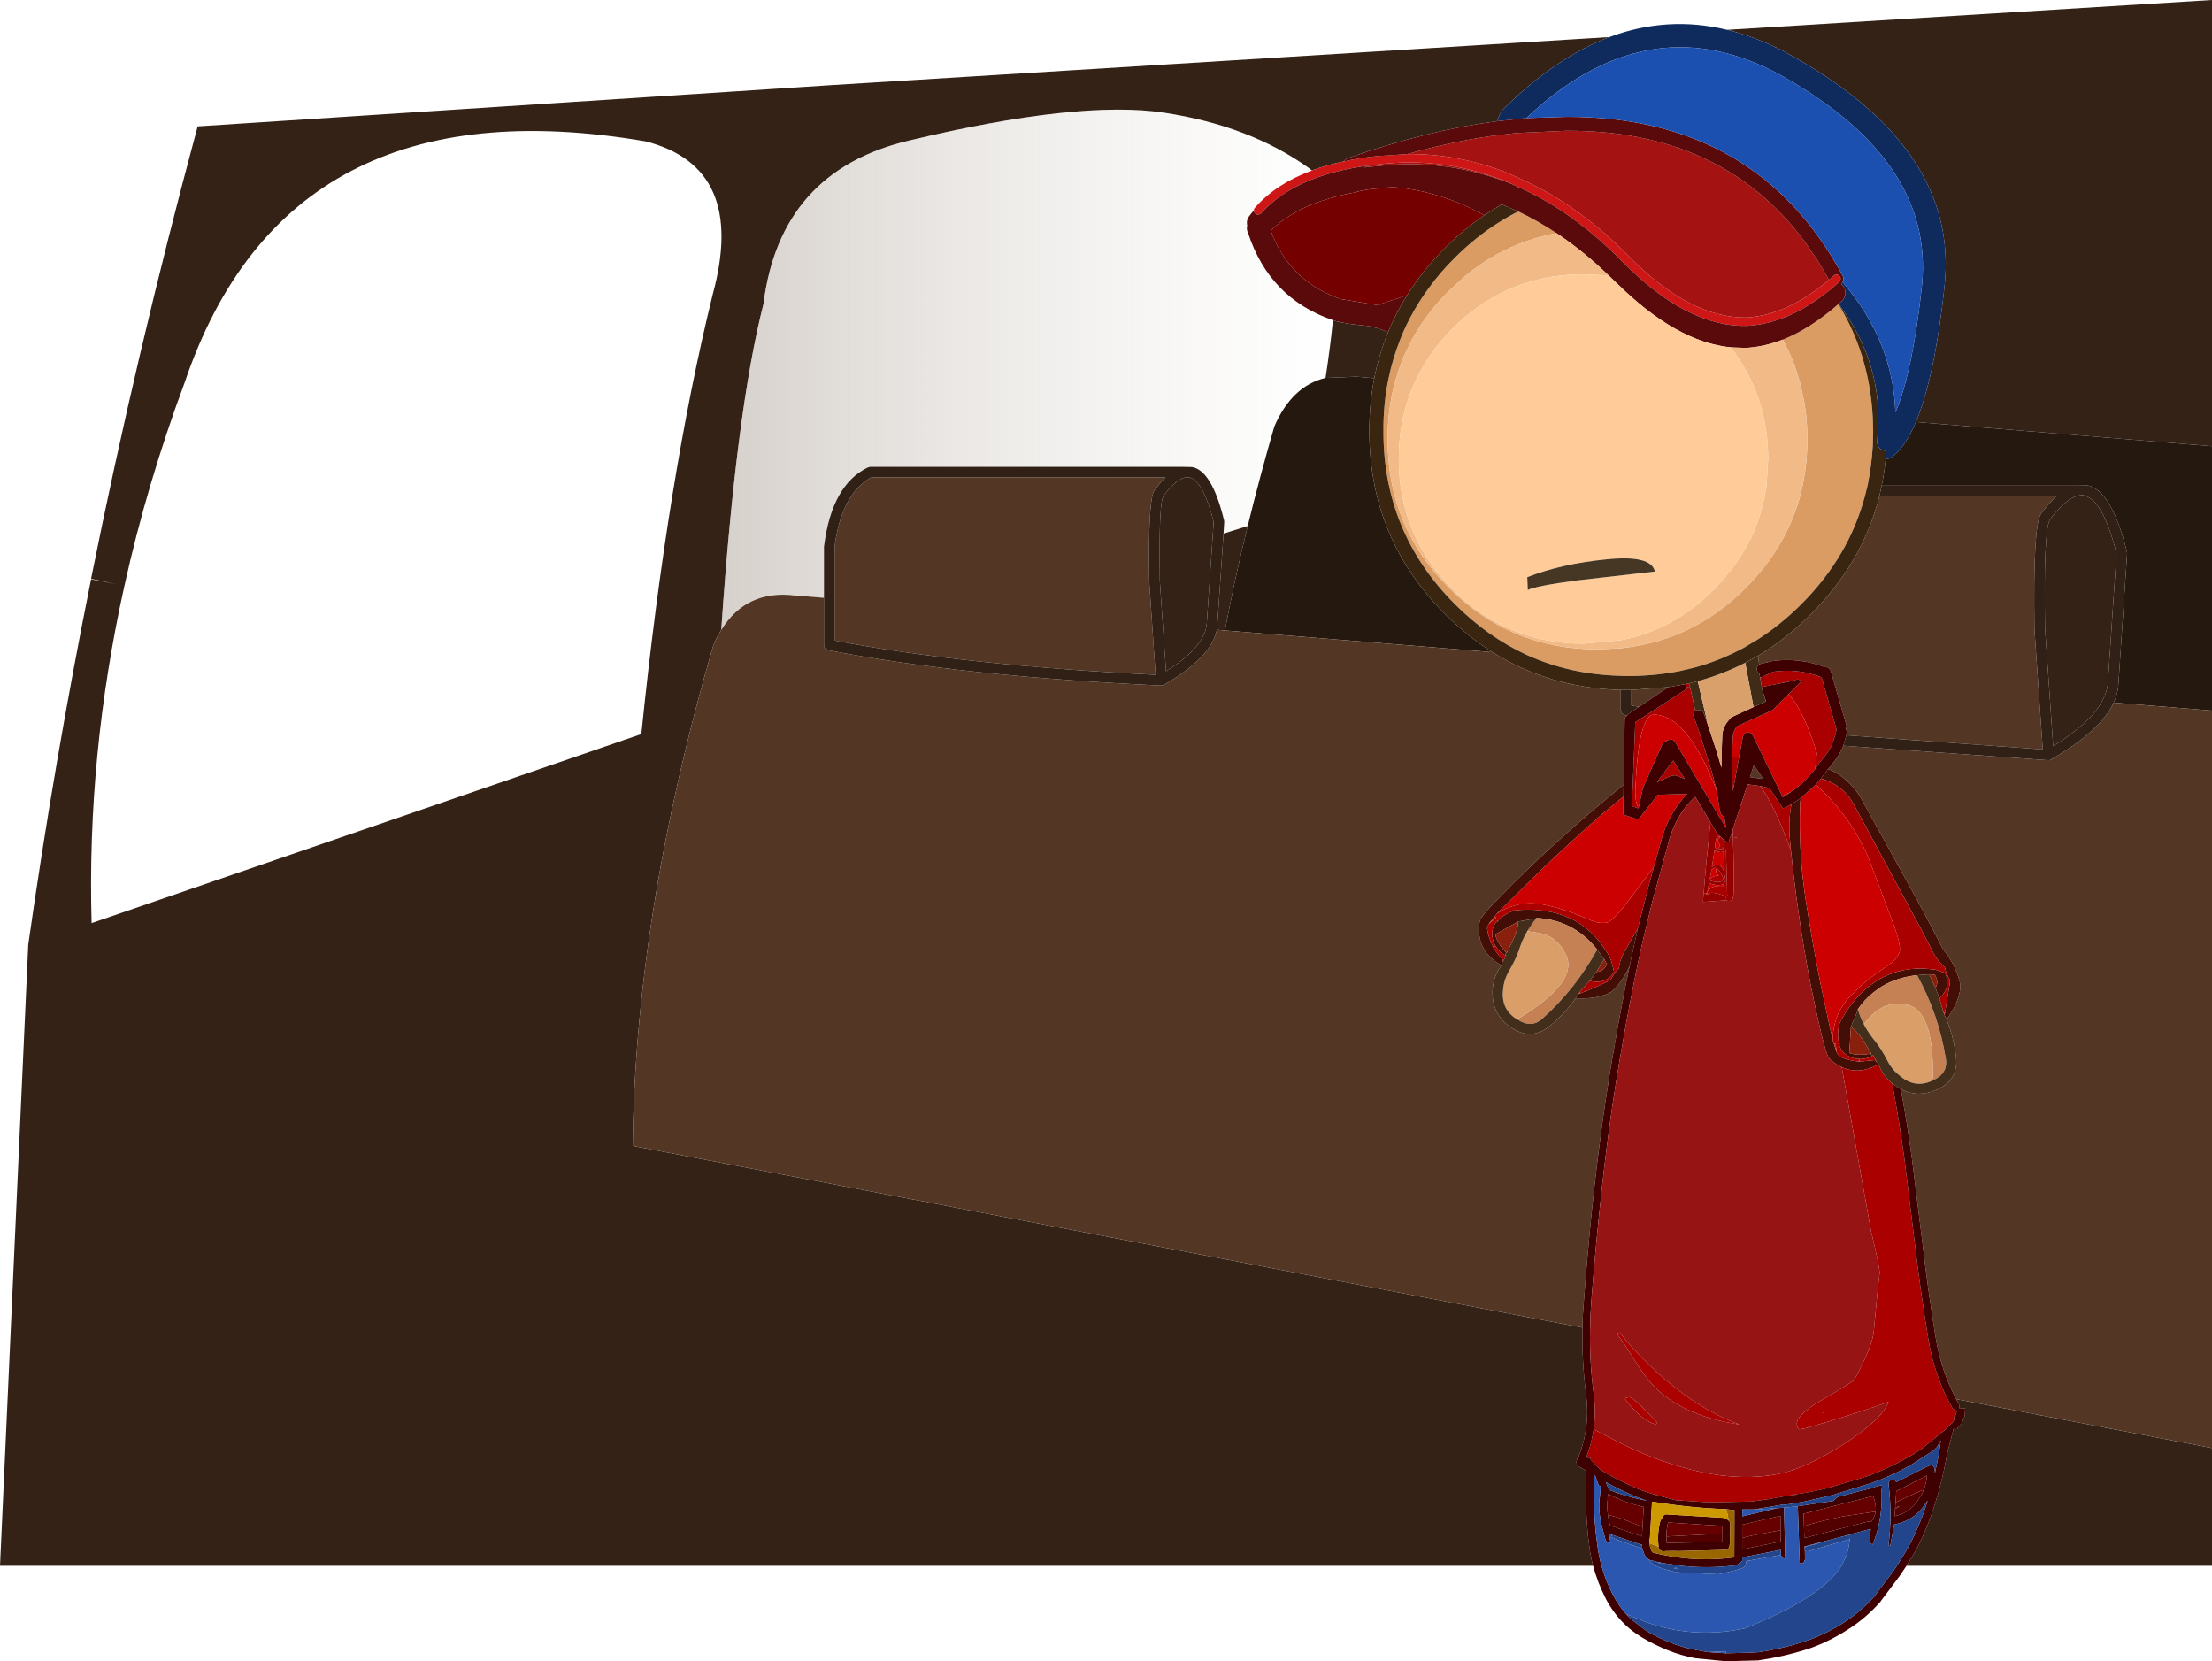 <?xml version="1.0" encoding="UTF-8" standalone="no"?>
<svg xmlns:ffdec="https://www.free-decompiler.com/flash" xmlns:xlink="http://www.w3.org/1999/xlink" ffdec:objectType="shape" height="470.6px" width="626.7px" xmlns="http://www.w3.org/2000/svg">
  <g transform="matrix(1.0, 0.0, 0.0, 1.0, -10.2, -244.5)">
    <path d="M466.2 255.0 Q450.8 260.8 436.0 275.55 435.6 275.95 435.35 276.45 L434.25 278.85 Q414.6 281.4 392.1 289.3 391.35 289.5 391.05 290.2 386.1 291.2 381.9 292.8 L380.95 292.05 Q364.3 280.15 340.15 276.45 316.0 272.75 267.65 284.35 231.2 293.0 226.5 330.65 218.8 360.75 214.55 422.95 213.3 424.9 212.3 427.3 190.2 503.2 189.45 569.1 L458.55 620.6 Q458.35 630.25 459.6 639.8 460.75 648.7 457.5 657.0 L457.45 657.35 457.2 657.35 456.85 658.5 456.9 659.3 457.4 659.85 459.45 661.05 459.55 668.85 Q459.55 676.0 460.55 683.1 460.9 685.6 461.55 688.05 L10.2 688.05 18.2 512.15 Q25.5 460.75 36.0 408.6 L43.1 409.95 36.0 408.45 Q48.75 344.95 66.2 280.3 L246.0 268.6 466.2 255.0 M553.0 364.05 Q558.3 351.5 561.1 325.85 L561.1 325.8 Q565.55 286.1 515.85 259.2 L515.8 259.15 Q507.6 254.9 499.55 252.95 L636.9 244.5 636.9 370.9 553.0 364.05 M387.85 335.2 L388.1 335.3 388.35 335.4 Q391.95 336.3 396.05 336.65 L396.1 336.65 Q398.8 336.85 401.4 337.8 L401.45 337.8 403.45 338.6 Q400.9 344.85 399.55 351.65 L394.5 351.2 385.75 351.55 Q387.1 342.75 387.85 335.2 M339.75 385.1 Q343.15 380.45 345.95 379.75 346.6 379.6 347.25 379.75 351.2 380.9 354.05 392.35 L352.1 421.1 352.1 421.15 351.85 422.65 Q350.3 428.6 340.55 434.65 L338.8 409.1 338.75 401.4 Q338.7 386.95 339.8 385.05 L339.75 385.1 M356.85 395.65 L363.7 393.5 Q360.0 408.5 357.25 423.1 L354.95 422.9 355.1 421.3 356.85 395.65 M599.25 384.85 Q600.0 384.65 600.8 384.85 L600.85 384.9 Q606.1 386.35 609.85 401.3 L607.4 437.9 Q607.2 440.55 605.7 443.25 602.25 449.5 591.9 455.85 L589.6 422.65 Q589.15 394.85 590.95 391.75 595.4 385.75 599.0 384.9 L599.25 384.85 M212.1 328.0 Q221.95 291.95 193.15 284.55 91.55 267.15 62.5 352.9 51.8 381.7 45.45 410.45 34.8 458.3 36.15 506.0 L191.9 452.45 Q199.35 379.75 212.1 328.0 M564.4 640.85 L636.9 654.7 636.9 688.05 550.35 688.05 552.9 683.85 Q556.25 677.6 558.45 670.4 L558.45 670.45 Q560.45 664.05 561.7 657.2 562.0 655.55 562.85 652.5 L563.5 649.9 563.65 649.3 565.0 649.35 564.8 649.15 564.9 648.9 565.35 648.55 566.1 647.55 566.35 646.8 566.7 646.0 566.85 645.55 566.95 643.8 566.9 643.45 565.25 643.4 565.3 643.15 565.25 642.35 564.4 640.85 M485.25 669.55 L485.25 669.5 485.35 669.55 485.25 669.55 M563.5 649.5 L563.5 649.3 563.6 649.35 563.5 649.5" fill="#342216" fill-rule="evenodd" stroke="none"/>
    <path d="M214.55 422.95 Q218.8 360.75 226.5 330.65 231.2 293.0 267.65 284.35 316.0 272.75 340.15 276.45 364.3 280.15 380.95 292.05 L381.9 292.8 Q371.7 296.55 365.75 303.35 365.45 303.65 365.45 304.05 L364.1 305.75 Q363.3 306.8 363.5 308.1 L363.55 308.3 363.45 309.25 Q363.5 309.95 363.8 310.5 369.85 329.0 387.85 335.2 387.1 342.75 385.75 351.55 376.2 353.85 371.25 365.3 367.1 379.6 363.7 393.5 L356.85 395.65 357.05 392.35 357.0 391.9 Q353.55 377.75 347.9 376.8 L347.85 376.8 345.45 376.75 256.65 376.75 256.0 376.95 Q245.9 381.9 243.7 399.0 L243.65 399.2 243.65 413.85 235.55 413.2 Q221.65 411.45 214.55 422.95" fill="url(#gradient0)" fill-rule="evenodd" stroke="none"/>
    <path d="M544.45 374.55 L544.65 374.55 Q545.7 374.45 546.55 373.75 550.15 370.8 553.0 364.05 L636.9 370.9 636.9 445.8 609.05 443.55 Q610.3 440.8 610.4 438.1 L612.85 401.3 612.8 400.85 Q608.45 383.25 601.5 381.95 L601.55 381.95 598.6 381.9 543.35 381.9 Q544.1 378.3 544.45 374.55 M363.7 393.5 Q367.1 379.6 371.25 365.3 376.2 353.85 385.75 351.55 L394.5 351.2 399.55 351.65 Q398.15 358.8 398.15 366.6 398.15 397.0 419.6 418.45 425.95 424.75 433.05 429.25 L357.25 423.1 Q360.0 408.5 363.7 393.5" fill="#25180f" fill-rule="evenodd" stroke="none"/>
    <path d="M458.55 620.6 L189.45 569.1 Q190.2 503.2 212.3 427.3 213.3 424.9 214.55 422.95 221.65 411.45 235.55 413.2 L243.65 413.85 243.65 427.2 Q243.65 427.75 244.0 428.15 L244.9 428.7 Q282.65 436.05 339.1 438.7 L339.15 438.7 339.3 438.7 339.95 438.5 Q353.45 430.75 354.95 422.9 L357.25 423.1 433.05 429.25 Q449.2 439.4 469.4 439.95 L469.4 445.6 Q469.4 446.15 469.75 446.55 L470.65 447.1 471.2 447.2 471.0 447.35 Q470.5 447.8 470.5 448.4 L470.2 466.85 Q461.65 473.7 453.4 481.15 443.7 489.75 434.85 498.9 432.3 501.4 430.1 504.2 429.35 505.15 429.3 506.45 428.55 514.05 435.6 517.95 433.0 521.4 433.05 525.85 433.1 532.15 438.4 535.6 443.85 539.3 448.95 535.4 453.5 531.75 456.6 527.3 L459.1 527.3 Q462.3 527.3 465.3 526.15 466.7 525.65 467.7 524.6 470.35 521.65 471.9 518.15 469.6 529.2 467.7 540.3 465.7 551.55 464.15 562.9 462.45 575.35 461.15 587.95 459.9 600.4 458.95 613.0 458.6 616.8 458.55 620.6 M337.35 383.35 L337.3 383.35 Q335.7 385.5 335.75 402.35 L335.8 409.25 335.8 409.3 337.6 435.65 Q283.4 433.0 246.65 425.95 L246.65 399.4 Q248.6 384.45 257.0 379.75 L340.4 379.75 Q338.9 381.2 337.35 383.35 M472.4 439.95 L482.85 439.15 474.55 444.75 472.4 444.35 472.4 439.95 M508.3 430.25 Q516.3 425.5 523.3 418.45 538.0 403.75 542.7 384.9 L593.0 384.9 Q590.85 386.85 588.5 390.0 L588.45 390.1 Q586.15 393.3 586.6 422.8 L586.6 422.85 588.95 456.8 533.3 452.8 533.4 452.2 Q533.5 451.65 533.2 451.15 L533.35 450.05 528.9 434.6 Q528.7 434.0 528.15 433.7 527.7 433.4 527.25 433.5 519.8 430.65 512.15 431.8 L512.05 431.85 509.05 432.55 Q508.8 432.6 508.6 432.75 L508.3 430.25 M532.45 455.75 L590.4 459.85 590.5 459.85 590.65 459.85 590.85 459.85 591.0 459.8 591.3 459.65 Q605.3 451.6 609.05 443.55 L636.9 445.8 636.9 654.7 564.4 640.85 Q560.1 632.6 558.6 623.35 556.4 609.95 554.85 596.5 L551.9 572.8 Q550.55 562.85 548.75 553.05 553.65 555.55 558.9 553.2 565.0 550.55 564.4 544.2 563.8 538.35 561.7 533.35 L563.05 531.25 Q564.8 528.5 565.45 525.4 565.75 523.9 565.4 522.5 564.05 517.45 560.75 513.5 555.7 503.6 550.25 493.8 L537.65 470.95 Q534.95 466.15 530.35 463.4 529.2 462.7 528.15 462.35 L529.3 460.95 Q531.3 458.55 532.45 455.75 M510.55 443.2 L510.45 443.25 510.45 443.2 510.55 443.2 M509.75 465.15 L506.0 464.65 507.1 461.2 509.75 465.15" fill="#533724" fill-rule="evenodd" stroke="none"/>
    <path d="M339.75 385.1 L339.8 385.05 Q338.7 386.95 338.75 401.4 L338.8 409.1 340.55 434.65 Q350.3 428.6 351.85 422.65 L352.1 421.15 352.1 421.1 354.05 392.35 Q351.2 380.9 347.25 379.75 346.6 379.6 345.95 379.75 343.15 380.45 339.75 385.1 M337.35 383.35 Q338.9 381.2 340.4 379.75 L257.0 379.75 Q248.6 384.45 246.65 399.4 L246.65 425.95 Q283.4 433.0 337.6 435.65 L335.8 409.3 335.8 409.25 335.75 402.35 Q335.7 385.5 337.3 383.35 L337.35 383.35 M243.65 413.85 L243.65 399.2 243.7 399.0 Q245.9 381.9 256.0 376.95 L256.65 376.75 345.45 376.75 347.85 376.8 347.9 376.8 Q353.55 377.75 357.0 391.9 L357.05 392.35 356.85 395.65 355.1 421.3 354.95 422.9 Q353.45 430.75 339.95 438.5 L339.3 438.7 339.15 438.7 339.1 438.7 Q282.65 436.05 244.9 428.7 L244.0 428.15 Q243.65 427.75 243.65 427.2 L243.65 413.85 M469.4 439.95 L471.5 439.95 472.4 439.95 472.4 444.35 474.55 444.75 471.65 446.7 471.2 447.2 470.65 447.1 469.75 446.55 Q469.4 446.15 469.4 445.6 L469.4 439.95 M542.7 384.9 L543.35 381.9 598.6 381.9 601.55 381.95 601.5 381.95 Q608.45 383.25 612.8 400.85 L612.85 401.3 610.4 438.1 Q610.3 440.8 609.05 443.55 605.3 451.6 591.3 459.65 L591.0 459.8 590.85 459.85 590.65 459.85 590.5 459.85 590.4 459.85 532.45 455.75 533.3 452.8 588.95 456.8 586.6 422.85 586.6 422.8 Q586.15 393.3 588.45 390.1 L588.5 390.0 Q590.85 386.85 593.0 384.9 L542.7 384.9 M599.25 384.85 L599.0 384.9 Q595.4 385.75 590.95 391.75 589.15 394.85 589.6 422.65 L591.9 455.85 Q602.25 449.5 605.7 443.25 607.2 440.55 607.4 437.9 L609.85 401.3 Q606.1 386.35 600.85 384.9 L600.8 384.85 Q600.0 384.65 599.25 384.85" fill="#312015" fill-rule="evenodd" stroke="none"/>
    <path d="M517.75 472.3 L519.2 471.35 519.2 471.4 520.4 470.55 520.2 472.05 520.2 472.9 Q519.8 484.9 521.4 496.65 L521.7 498.85 Q523.6 511.1 526.0 523.25 L529.45 539.3 529.8 540.25 530.65 542.8 531.4 543.85 531.45 543.85 Q534.05 545.0 536.75 545.2 L536.95 545.2 537.0 545.25 541.4 544.8 541.5 544.95 542.45 546.0 Q536.9 549.05 532.0 546.8 530.65 546.15 529.35 545.15 528.3 544.35 527.9 543.25 526.75 539.85 526.0 536.4 523.05 523.95 521.0 511.15 518.9 498.2 517.6 485.4 L517.3 482.1 Q516.85 477.05 517.75 472.3 M526.1 465.05 L528.1 462.35 528.05 462.45 528.15 462.35 Q529.2 462.7 530.35 463.4 534.95 466.15 537.65 470.95 L550.25 493.8 Q555.7 503.6 560.75 513.5 564.05 517.45 565.4 522.5 565.75 523.9 565.45 525.4 564.8 528.5 563.05 531.25 L561.7 533.35 561.15 532.05 561.25 531.4 562.65 522.85 Q562.75 522.0 562.2 521.3 L561.6 520.05 561.2 518.45 Q559.2 516.8 558.05 514.6 L554.75 508.2 535.35 472.25 Q532.25 466.75 526.1 465.05 M474.25 507.4 L472.35 515.95 471.9 518.15 Q470.35 521.65 467.7 524.6 466.7 525.65 465.3 526.15 462.3 527.3 459.1 527.3 L456.6 527.3 457.4 526.1 458.0 525.85 Q462.0 524.35 465.9 522.45 466.65 522.05 467.0 521.25 L467.75 520.05 468.85 518.85 Q469.15 516.3 470.4 514.15 L474.0 507.9 474.25 507.4 M531.25 534.7 Q533.2 530.6 536.35 527.05 538.2 524.95 540.35 523.4 L542.2 522.15 Q547.7 518.8 554.85 518.85 L558.4 519.15 561.25 520.1 Q562.95 523.45 560.45 526.5 L559.7 527.3 558.55 524.3 Q559.45 523.0 558.7 521.25 L558.4 520.65 556.75 520.5 553.35 520.75 552.85 520.8 Q547.1 521.5 542.7 524.35 L540.9 525.7 Q538.45 527.65 536.55 530.4 L536.6 530.55 534.6 535.35 534.15 542.65 534.5 542.95 Q537.35 543.6 540.1 542.95 L540.6 543.7 Q538.7 544.6 536.95 544.5 535.1 544.45 533.4 543.4 531.75 542.3 531.1 540.0 L531.55 540.5 Q530.5 538.9 531.25 534.7 M470.2 466.85 L470.15 470.15 464.15 475.1 Q454.8 483.3 445.9 491.85 L434.25 503.35 433.65 504.15 431.95 506.25 431.5 507.45 Q431.9 510.3 433.25 512.7 L433.3 512.85 433.3 512.9 433.35 512.95 Q434.4 514.8 436.05 516.4 L436.0 516.55 435.6 517.95 Q428.55 514.05 429.3 506.45 429.35 505.15 430.1 504.2 432.3 501.4 434.85 498.9 443.7 489.75 453.4 481.15 461.65 473.7 470.2 466.85 M462.7 513.5 L462.4 513.1 Q455.75 505.05 445.55 504.55 L445.45 504.65 440.35 505.55 Q437.15 507.35 434.0 509.1 L433.9 509.6 Q434.85 512.35 436.9 514.3 L436.55 515.1 Q434.8 514.0 433.9 512.45 432.95 510.9 432.95 508.9 432.95 506.9 434.55 505.15 L434.4 505.8 Q435.15 504.05 439.1 502.45 443.6 501.85 448.25 502.6 459.15 504.3 465.1 513.7 466.15 515.1 466.75 516.9 L467.5 519.8 Q465.55 523.05 461.65 522.55 L460.6 522.35 462.5 519.8 Q464.05 519.85 465.15 518.25 L465.5 517.7 464.7 516.2 462.7 513.5" fill="#430e06" fill-rule="evenodd" stroke="none"/>
    <path d="M487.75 438.3 L489.0 438.0 Q488.85 438.45 489.0 439.0 L487.95 439.25 Q487.7 439.25 487.75 439.0 L487.75 438.7 487.75 438.3 M508.85 436.35 L509.1 436.35 509.25 436.35 512.55 434.8 Q519.5 433.75 526.3 436.35 L530.45 450.85 530.6 451.2 530.4 451.7 530.25 452.5 529.25 455.45 Q528.4 457.3 527.0 458.95 L525.65 460.65 525.6 460.75 524.65 462.1 524.5 462.3 524.5 462.15 524.95 457.85 524.45 456.35 524.0 454.9 522.85 451.75 Q520.4 445.5 517.95 442.35 L516.9 441.15 520.55 437.5 Q520.2 437.05 519.7 437.0 519.05 436.9 518.55 437.3 L509.35 439.1 508.85 436.35 M517.5 468.9 L517.5 468.95 Q516.8 469.4 516.15 469.8 L515.3 470.35 515.3 470.3 515.15 470.05 517.5 468.9 M502.95 458.85 L501.15 468.65 501.1 467.85 501.05 466.65 501.0 464.5 500.95 458.85 502.95 458.85 M490.5 445.85 L490.25 446.1 490.1 446.3 Q489.85 446.85 490.05 447.45 L491.2 450.65 491.95 452.9 492.9 455.8 493.9 459.05 494.1 459.7 494.95 462.4 495.4 464.0 495.65 464.85 495.75 465.25 495.9 465.85 496.2 467.05 496.3 467.3 496.7 469.3 496.5 468.4 496.1 467.35 495.95 466.9 495.5 465.85 495.3 465.4 493.4 461.1 492.75 459.9 491.9 458.25 490.4 455.75 Q487.95 451.9 485.45 449.75 482.2 446.95 478.8 446.95 477.7 446.95 476.85 448.25 474.55 451.65 473.75 464.05 L473.55 467.6 473.5 468.55 Q473.5 472.1 474.45 473.35 L474.4 473.5 472.55 472.85 473.5 449.1 489.0 439.05 490.5 445.85 M508.9 467.15 L511.5 467.75 515.3 473.45 516.15 473.25 517.75 472.3 Q516.85 477.05 517.3 482.1 L517.6 485.4 Q513.0 472.7 508.9 467.15 M524.65 466.75 L526.1 465.05 Q532.25 466.75 535.35 472.25 L554.75 508.2 558.05 514.6 Q559.2 516.8 561.2 518.45 L561.6 520.05 562.2 521.3 Q562.75 522.0 562.65 522.85 L561.25 531.4 560.85 531.3 560.35 529.7 559.7 527.3 560.45 526.5 Q562.95 523.45 561.25 520.1 L558.4 519.15 554.85 518.85 Q547.7 518.8 542.2 522.15 L540.35 523.4 Q538.2 524.95 536.35 527.05 533.2 530.6 531.25 534.7 L531.1 534.65 531.1 534.7 531.25 534.7 Q530.5 538.9 531.55 540.5 L531.1 540.0 Q531.75 542.3 533.4 543.4 535.1 544.45 536.95 544.5 538.7 544.6 540.6 543.7 L540.85 543.35 540.95 543.55 Q542.2 545.65 541.5 544.95 L541.4 544.8 537.0 545.25 536.95 544.5 536.75 545.2 Q534.05 545.0 531.45 543.85 L531.4 543.85 530.65 542.8 Q530.35 541.45 530.35 540.1 L530.35 540.05 529.8 540.25 529.45 539.3 Q529.45 537.1 529.9 535.1 530.9 530.3 534.55 526.55 537.05 523.95 539.9 521.7 L541.75 520.3 545.45 517.75 Q547.35 516.45 548.3 514.45 549.0 513.1 547.05 507.4 L540.0 488.6 Q535.2 476.35 524.65 466.75 M492.9 497.45 L493.8 497.55 493.85 497.4 493.95 497.05 Q495.15 495.15 498.5 495.5 L498.5 494.85 499.1 493.9 498.55 491.1 498.5 485.75 499.2 485.05 499.2 485.35 499.55 498.15 499.35 498.25 499.2 498.25 Q499.05 498.25 499.0 498.35 L498.95 498.35 Q494.8 496.75 494.1 497.85 L493.8 497.55 Q493.5 497.6 493.65 497.75 L492.85 497.65 492.85 497.5 492.9 497.45 M498.3 482.15 L498.5 482.45 Q498.9 483.2 498.55 484.45 L498.5 484.5 498.3 485.05 496.95 484.95 497.55 484.05 496.8 482.6 Q496.95 482.1 497.55 481.55 L497.85 481.7 498.3 482.15 M501.5 481.7 L501.8 481.7 502.15 481.65 502.25 481.85 501.5 481.7 M496.65 490.5 Q497.2 490.85 497.8 491.95 498.45 493.1 498.35 493.6 497.95 494.9 494.85 494.0 L494.7 493.95 494.55 493.85 494.4 493.7 494.45 493.7 494.45 493.65 494.65 493.4 495.35 492.95 Q496.3 492.45 497.15 492.65 496.15 491.5 496.4 490.75 L496.65 490.5 M532.0 546.8 Q536.9 549.05 542.45 546.0 543.65 549.25 546.3 551.4 L546.45 552.15 546.45 552.2 Q548.35 562.55 549.8 573.05 L552.7 596.75 Q554.3 610.25 556.5 623.7 557.9 632.45 561.75 640.35 L563.35 643.4 564.0 643.9 564.2 643.95 564.6 644.3 563.85 646.55 563.9 646.65 563.6 647.1 563.3 647.6 562.95 647.9 560.85 649.95 560.8 649.9 554.75 654.85 551.85 656.75 551.55 656.9 550.2 657.65 Q545.45 660.3 540.35 662.25 L539.2 662.7 537.4 663.25 528.95 665.75 528.6 665.9 Q523.3 667.25 517.85 667.95 L519.25 667.95 516.65 668.2 511.9 669.05 511.15 669.2 511.05 669.2 508.95 669.5 506.45 669.85 501.65 669.95 494.7 670.1 485.25 669.5 485.25 669.55 479.8 668.1 479.75 668.1 476.5 667.1 474.7 666.45 Q469.0 664.05 463.85 661.0 L463.6 660.8 460.9 658.0 460.75 657.45 459.6 657.4 460.65 654.35 Q461.35 651.85 461.7 649.35 L465.65 651.45 Q493.55 666.1 514.25 662.0 521.7 660.5 532.4 653.7 543.5 646.6 545.25 641.65 534.4 645.5 521.55 649.15 L520.0 649.4 Q519.5 649.25 519.3 648.15 518.8 645.5 526.55 641.0 535.0 636.05 535.6 635.35 L535.6 635.3 Q540.7 625.95 541.1 621.55 542.1 610.0 542.75 605.05 542.65 602.95 540.3 593.25 L532.0 546.8 M478.75 490.15 L477.15 496.0 474.25 507.4 474.0 507.9 470.4 514.15 Q469.15 516.3 468.85 518.85 L467.75 520.05 467.0 521.25 Q466.65 522.05 465.9 522.45 462.0 524.35 458.0 525.85 L457.85 525.45 Q458.65 524.35 458.95 524.2 L460.6 522.35 461.65 522.55 Q465.55 523.05 467.5 519.8 L466.75 516.9 Q466.15 515.1 465.1 513.7 459.15 504.3 448.25 502.6 443.6 501.85 439.1 502.45 435.15 504.05 434.4 505.8 L434.55 505.15 Q432.95 506.9 432.95 508.9 432.95 510.9 433.9 512.45 434.8 514.0 436.55 515.1 L436.95 515.15 436.85 515.35 Q435.75 517.5 436.0 516.55 L436.05 516.4 Q434.4 514.8 433.35 512.95 L433.9 512.45 433.25 512.7 Q431.9 510.3 431.5 507.45 L431.95 506.25 434.1 504.55 433.65 504.15 434.25 503.35 Q440.45 499.3 447.7 500.8 454.4 502.2 461.0 505.25 463.05 506.15 465.3 505.9 466.75 505.75 470.55 501.0 L478.75 490.15 M484.25 459.95 L487.55 465.15 484.95 464.15 483.8 464.2 479.6 466.1 484.25 459.95 M439.1 502.45 L439.1 502.25 439.0 502.3 439.1 502.45 M469.65 622.7 Q473.2 627.15 478.75 632.4 490.8 643.6 503.05 648.05 486.5 645.55 478.3 636.65 475.8 633.95 472.85 629.05 469.85 624.2 468.35 622.45 L468.3 622.4 Q468.45 622.1 469.1 622.0 L469.65 622.7 M470.75 640.45 L471.7 640.3 Q472.85 640.05 479.7 647.5 L479.3 648.0 Q475.4 647.05 470.65 640.85 L470.75 640.45 M564.25 645.2 Q563.85 645.5 563.8 645.95 L563.85 646.5 564.25 645.2 M527.05 644.65 L526.35 644.8 527.0 644.75 527.05 644.65" fill="#aa0000" fill-rule="evenodd" stroke="none"/>
    <path d="M537.0 545.25 L536.95 545.2 536.95 544.5 537.0 545.25 M531.25 534.7 L531.1 534.7 531.1 534.65 531.25 534.7 M433.3 512.9 L433.3 512.85 433.9 512.45 433.3 512.9 M439.1 502.45 L439.0 502.3 439.1 502.25 439.1 502.45" fill="#e53516" fill-rule="evenodd" stroke="none"/>
    <path d="M524.5 462.3 L524.2 462.7 521.4 465.8 520.95 466.25 518.9 467.9 518.05 468.5 517.5 468.9 515.15 470.05 506.8 452.8 506.15 452.15 505.25 451.95 Q504.75 452.0 504.4 452.35 L504.25 452.55 504.0 453.15 502.95 458.8 502.95 458.85 500.95 458.85 500.95 458.5 500.95 458.45 501.15 453.0 501.35 452.15 Q501.6 451.1 502.4 450.2 L512.2 445.75 512.45 445.6 516.9 441.15 517.95 442.35 Q520.4 445.5 522.85 451.75 L524.0 454.9 524.45 456.35 524.95 457.85 524.5 462.15 524.5 462.3 M510.2 442.2 L510.55 443.2 510.45 443.2 510.2 442.2 M496.7 469.3 L497.35 473.5 497.35 473.7 497.45 474.1 497.75 475.0 498.55 475.85 498.65 475.85 498.75 475.9 499.05 478.15 499.1 478.2 499.1 478.25 499.25 479.0 499.15 478.95 484.8 454.7 Q484.45 454.15 483.85 454.0 L482.75 454.15 Q482.5 454.3 482.4 454.45 L481.95 454.55 Q481.35 454.8 481.15 455.35 L475.75 467.55 475.65 467.85 474.45 473.35 Q473.5 472.1 473.5 468.55 L473.55 467.6 473.75 464.05 Q474.55 451.65 476.85 448.25 477.7 446.95 478.8 446.95 482.2 446.95 485.45 449.75 487.95 451.9 490.4 455.75 L491.9 458.25 492.75 459.9 493.4 461.1 495.3 465.4 495.5 465.85 495.95 466.9 496.1 467.35 496.5 468.4 496.7 469.3 M520.4 470.55 L524.65 466.75 Q535.2 476.35 540.0 488.6 L547.05 507.4 Q549.0 513.1 548.3 514.45 547.35 516.45 545.45 517.75 L541.75 520.3 539.9 521.7 Q537.05 523.95 534.55 526.55 530.9 530.3 529.9 535.1 529.45 537.1 529.45 539.3 L526.0 523.25 Q523.6 511.1 521.7 498.85 L521.4 496.65 Q519.8 484.9 520.2 472.9 L520.2 472.05 520.4 470.55 M493.95 497.05 L494.4 494.65 494.7 494.8 Q497.4 495.65 498.5 494.85 L498.5 495.5 Q495.15 495.15 493.95 497.05 M498.55 491.1 Q498.0 489.8 497.0 489.5 496.45 489.3 495.2 490.1 L495.95 485.4 496.8 485.75 Q497.85 486.05 498.5 485.75 L498.55 491.1 M496.95 484.95 L496.35 484.8 496.05 484.6 496.3 482.5 Q496.7 481.3 497.0 481.4 L497.55 481.55 Q496.95 482.1 496.8 482.6 L497.55 484.05 496.95 484.95 M496.65 490.5 L496.4 490.75 Q496.15 491.5 497.15 492.65 496.3 492.45 495.35 492.95 L494.65 493.4 495.1 490.9 Q495.75 490.2 496.35 490.4 L496.65 490.5 M536.95 545.2 L536.75 545.2 536.95 544.5 536.95 545.2 M470.15 470.15 L470.1 475.15 470.55 475.4 474.35 476.65 479.9 469.65 488.25 469.4 Q487.35 470.25 486.55 471.25 482.6 476.2 480.9 482.45 L478.75 490.15 470.55 501.0 Q466.75 505.75 465.3 505.9 463.05 506.15 461.0 505.25 454.4 502.2 447.7 500.8 440.45 499.3 434.25 503.35 L445.9 491.85 Q454.8 483.3 464.15 475.1 L470.15 470.15 M499.0 498.35 Q499.05 498.25 499.2 498.25 L499.35 498.25 499.1 498.4 499.0 498.35 M494.1 497.85 L494.05 497.95 493.65 497.75 Q493.5 497.6 493.8 497.55 L494.1 497.85 M536.95 544.5 L537.0 545.25 536.95 544.5 M433.35 512.95 L433.3 512.9 433.9 512.45 433.3 512.85 433.25 512.7 433.9 512.45 433.35 512.95 M527.05 644.65 L527.0 644.75 526.35 644.8 527.05 644.65" fill="#cc0000" fill-rule="evenodd" stroke="none"/>
    <path d="M557.6 550.65 L557.8 549.75 Q558.2 530.1 549.9 529.0 546.6 528.55 543.95 529.65 L542.05 530.75 540.55 532.0 Q539.4 533.15 538.3 534.6 L538.25 534.65 Q537.25 532.65 536.6 530.55 L536.55 530.4 Q538.45 527.65 540.9 525.7 L542.7 524.35 Q547.1 521.5 552.85 520.8 L553.35 520.75 Q559.45 531.8 561.5 544.45 562.0 547.8 559.4 549.65 L558.75 550.05 557.9 550.5 557.6 550.65 M439.85 533.15 L440.7 532.85 Q457.45 522.6 453.9 515.05 451.45 509.8 446.35 508.8 L442.95 508.3 442.9 508.3 Q444.05 506.4 445.45 504.65 L445.55 504.55 Q455.75 505.05 462.4 513.1 L462.7 513.5 Q456.65 524.55 447.15 533.1 444.6 535.35 441.65 534.1 L441.0 533.8 440.15 533.3 439.85 533.15" fill="#c58154" fill-rule="evenodd" stroke="none"/>
    <path d="M538.25 534.65 L538.3 534.6 Q539.4 533.15 540.55 532.0 L542.05 530.75 543.95 529.65 Q546.6 528.55 549.9 529.0 558.2 530.1 557.8 549.75 L557.6 550.65 Q552.85 552.85 548.65 549.4 L548.0 548.85 Q546.3 547.45 545.2 545.45 L544.9 544.9 Q543.45 542.05 541.65 539.65 539.65 537.3 538.25 534.65 M442.9 508.3 L442.95 508.3 446.35 508.8 Q451.45 509.8 453.9 515.05 457.45 522.6 440.7 532.85 L439.85 533.15 Q435.45 530.35 436.05 524.95 436.25 522.05 437.85 519.35 439.45 516.65 440.5 513.8 441.4 510.85 442.9 508.3" fill="#da9e69" fill-rule="evenodd" stroke="none"/>
    <path d="M542.45 546.0 L541.5 544.95 Q542.2 545.65 540.95 543.55 L540.85 543.35 540.6 543.7 540.1 542.95 540.35 542.95 538.05 539.15 Q536.4 536.6 534.6 535.35 L536.6 530.55 Q537.25 532.65 538.25 534.65 539.65 537.3 541.65 539.65 543.45 542.05 544.9 544.9 L545.2 545.45 Q546.3 547.45 548.0 548.85 L548.65 549.4 Q552.85 552.85 557.6 550.65 L557.9 550.5 558.75 550.05 559.4 549.65 Q562.0 547.8 561.5 544.45 559.45 531.8 553.35 520.75 L556.75 520.5 558.55 524.3 559.7 527.3 560.35 529.7 560.85 531.3 561.15 532.05 561.7 533.35 Q563.8 538.35 564.4 544.2 565.0 550.55 558.9 553.2 553.65 555.55 548.75 553.05 L547.75 552.45 546.3 551.4 Q543.65 549.25 542.45 546.0 M435.6 517.95 L436.0 516.55 Q435.75 517.5 436.85 515.35 L436.95 515.15 436.55 515.1 436.9 514.3 437.05 514.5 439.0 510.5 Q440.25 507.8 440.35 505.55 L445.45 504.65 Q444.05 506.4 442.9 508.3 441.4 510.85 440.5 513.8 439.45 516.65 437.85 519.35 436.25 522.05 436.05 524.95 435.45 530.35 439.85 533.15 L440.15 533.3 441.0 533.8 441.65 534.1 Q444.6 535.35 447.15 533.1 456.65 524.55 462.7 513.5 L464.7 516.2 462.5 519.8 460.6 522.35 458.95 524.2 Q458.65 524.35 457.85 525.45 L457.4 526.1 456.6 527.3 Q453.5 531.75 448.95 535.4 443.85 539.3 438.4 535.6 433.1 532.15 433.05 525.85 433.0 521.4 435.6 517.95" fill="#422e1a" fill-rule="evenodd" stroke="none"/>
    <path d="M540.1 542.95 Q537.35 543.6 534.5 542.95 L534.15 542.65 534.6 535.35 Q536.4 536.6 538.05 539.15 L540.35 542.95 540.1 542.95 M556.75 520.5 L558.4 520.65 558.7 521.25 Q559.45 523.0 558.55 524.3 L556.75 520.5 M464.7 516.2 L465.5 517.7 465.15 518.25 Q464.05 519.85 462.5 519.8 L464.7 516.2 M436.9 514.3 Q434.85 512.35 433.9 509.6 L434.0 509.1 Q437.15 507.35 440.35 505.55 440.25 507.8 439.0 510.5 L437.05 514.5 436.9 514.3" fill="#89200e" fill-rule="evenodd" stroke="none"/>
    <path d="M530.65 542.8 L529.8 540.25 530.35 540.05 530.35 540.1 Q530.35 541.45 530.65 542.8 M561.25 531.4 L561.15 532.05 560.85 531.3 561.25 531.4 M431.95 506.25 L433.65 504.15 434.1 504.55 431.95 506.25 M457.85 525.45 L458.0 525.85 457.4 526.1 457.85 525.45" fill="#b42b12" fill-rule="evenodd" stroke="none"/>
    <path d="M461.55 688.05 Q460.9 685.6 460.55 683.1 459.55 676.0 459.55 668.85 L459.45 661.05 457.4 659.85 456.9 659.3 456.85 658.5 457.2 657.35 457.45 657.35 457.5 657.0 Q460.75 648.7 459.6 639.8 458.35 630.25 458.55 620.6 458.6 616.8 458.95 613.0 459.9 600.4 461.15 587.95 462.45 575.35 464.15 562.9 465.7 551.55 467.7 540.3 469.6 529.2 471.9 518.15 L472.35 515.95 474.25 507.4 477.15 496.0 478.75 490.15 480.9 482.45 Q482.6 476.2 486.55 471.25 487.35 470.25 488.25 469.4 L479.9 469.65 474.35 476.65 470.55 475.4 470.1 475.15 470.15 470.15 470.2 466.85 470.5 448.4 Q470.5 447.8 471.0 447.35 L471.2 447.2 471.65 446.7 474.55 444.75 482.85 439.15 487.75 438.3 487.75 438.7 487.75 439.0 Q487.7 439.25 487.95 439.25 L489.0 439.0 489.15 438.95 489.0 439.05 473.5 449.1 472.55 472.85 474.4 473.5 474.45 473.35 475.65 467.85 475.75 467.55 481.15 455.35 Q481.35 454.8 481.95 454.55 L482.4 454.45 Q482.5 454.3 482.75 454.15 L483.85 454.0 Q484.45 454.15 484.8 454.7 L499.15 478.95 499.25 479.0 499.1 478.25 499.1 478.2 499.05 478.15 498.75 475.9 498.65 475.85 498.55 475.85 497.75 475.0 497.45 474.1 497.35 473.7 497.35 473.5 496.7 469.3 496.3 467.3 496.2 467.05 495.9 465.85 495.75 465.25 495.65 464.85 495.4 464.0 494.95 462.4 494.1 459.7 493.9 459.05 492.9 455.8 491.95 452.9 491.2 450.65 490.05 447.45 Q489.85 446.85 490.1 446.3 L490.25 446.1 490.5 445.85 Q490.7 445.65 490.95 445.6 L492.1 445.65 Q492.65 445.9 492.85 446.45 L493.4 447.95 493.9 449.35 494.5 451.15 496.75 458.0 497.9 461.95 497.95 459.9 497.95 458.45 497.95 458.4 498.15 452.75 498.15 452.7 498.3 451.7 Q498.65 450.15 499.7 448.85 L500.5 447.9 500.9 447.6 507.0 444.8 510.45 443.25 510.55 443.2 510.2 442.2 509.7 440.55 509.25 439.1 509.35 439.1 518.55 437.3 Q519.05 436.9 519.7 437.0 520.2 437.05 520.55 437.5 L516.9 441.15 512.45 445.6 512.2 445.75 502.4 450.2 Q501.6 451.1 501.35 452.15 L501.15 453.0 500.95 458.45 500.95 458.5 500.95 458.85 501.0 464.5 501.05 466.65 501.1 467.85 501.15 468.65 502.95 458.85 502.95 458.8 504.0 453.15 504.25 452.55 504.4 452.35 Q504.75 452.0 505.25 451.95 L506.15 452.15 506.8 452.8 515.15 470.05 515.3 470.3 515.3 470.35 516.15 469.8 Q516.8 469.4 517.5 468.95 L517.5 468.9 518.05 468.5 518.9 467.9 520.95 466.25 521.4 465.8 524.2 462.7 524.5 462.3 524.65 462.1 525.6 460.75 525.65 460.65 527.0 458.95 Q528.4 457.3 529.25 455.45 L530.25 452.5 530.4 451.7 530.6 451.2 530.45 450.85 526.3 436.35 Q519.5 433.75 512.55 434.8 L509.25 436.35 509.1 436.35 508.85 436.35 508.7 435.3 Q508.15 434.95 508.0 434.4 507.85 433.75 508.15 433.25 L508.6 432.75 Q508.8 432.6 509.05 432.55 L512.05 431.85 512.15 431.8 Q519.8 430.65 527.25 433.5 527.7 433.4 528.15 433.7 528.7 434.0 528.9 434.6 L533.35 450.05 533.2 451.15 Q533.5 451.65 533.4 452.2 L533.3 452.8 532.45 455.75 Q531.3 458.55 529.3 460.95 L528.15 462.35 528.05 462.45 528.1 462.35 526.1 465.05 524.65 466.75 520.4 470.55 519.2 471.4 519.2 471.35 517.75 472.3 516.15 473.25 515.3 473.45 511.5 467.75 508.9 467.15 505.3 466.7 501.1 479.6 499.95 483.05 Q499.3 483.05 498.85 482.65 L498.3 482.15 497.85 481.7 496.95 480.95 496.65 480.6 496.6 480.5 496.55 480.4 494.8 477.4 490.5 470.25 490.05 470.6 488.2 472.55 Q484.5 477.15 482.95 483.0 L482.95 483.05 482.35 485.25 479.25 496.55 478.2 500.4 475.7 510.8 474.45 516.4 Q471.9 528.5 469.8 540.7 467.8 551.9 466.25 563.2 464.55 575.65 463.3 588.15 462.0 600.6 461.05 613.15 460.75 617.05 460.7 621.0 460.5 630.3 461.75 639.55 462.35 644.55 461.7 649.35 461.35 651.85 460.65 654.35 L459.6 657.4 460.75 657.45 460.9 658.0 463.6 660.8 463.85 661.0 Q469.0 664.05 474.7 666.45 L476.5 667.1 479.75 668.1 479.8 668.1 485.25 669.55 485.35 669.55 485.25 669.5 494.7 670.1 501.65 669.95 506.45 669.85 508.95 669.5 511.05 669.2 511.15 669.2 511.9 669.05 516.65 668.2 519.25 667.95 517.85 667.95 Q523.3 667.25 528.6 665.9 L528.95 665.75 537.4 663.25 539.2 662.7 540.35 662.25 Q545.45 660.3 550.2 657.65 L551.55 656.9 551.85 656.75 554.75 654.85 560.8 649.9 560.85 649.95 562.95 647.9 563.3 647.6 563.6 647.1 563.9 646.65 563.85 646.55 564.6 644.3 564.2 643.95 564.0 643.9 563.35 643.4 561.75 640.35 Q557.9 632.45 556.5 623.7 554.3 610.25 552.7 596.75 L549.8 573.05 Q548.35 562.55 546.45 552.2 L546.45 552.15 546.3 551.4 547.75 552.45 548.75 553.05 Q550.55 562.85 551.9 572.8 L554.85 596.5 Q556.4 609.95 558.6 623.35 560.1 632.6 564.4 640.85 L565.25 642.35 565.3 643.15 565.25 643.4 566.9 643.45 566.95 643.8 566.85 645.55 566.7 646.0 566.35 646.8 566.1 647.55 565.35 648.55 564.9 648.9 564.8 649.15 565.0 649.35 563.65 649.3 563.5 649.9 562.85 652.5 Q562.0 655.55 561.7 657.2 560.45 664.05 558.45 670.45 L558.45 670.4 Q556.25 677.6 552.9 683.85 L550.35 688.05 548.15 691.3 548.1 691.35 543.0 698.15 543.0 698.2 Q538.7 703.05 533.45 706.3 528.05 709.75 522.1 711.75 L522.05 711.75 Q515.4 713.85 508.6 714.8 L508.55 714.85 499.2 715.1 490.55 714.25 Q486.45 713.5 482.65 711.95 478.95 710.45 475.55 708.45 468.9 704.55 465.15 697.4 L465.15 697.35 Q462.85 692.9 461.55 688.05 M509.75 465.15 L507.1 461.2 506.0 464.65 509.75 465.15 M484.25 459.95 L479.6 466.1 483.8 464.2 484.95 464.15 487.55 465.15 484.25 459.95 M465.4 664.95 L466.05 666.55 Q471.2 668.6 476.9 669.65 L473.85 668.55 472.8 668.1 Q468.85 666.4 465.2 664.35 L465.4 664.95 M467.15 679.35 L466.05 679.0 466.5 681.5 465.75 681.45 465.15 680.9 465.1 680.8 464.15 677.25 Q462.95 672.7 463.4 668.75 L463.45 668.75 463.7 665.9 463.75 665.6 463.15 665.3 462.15 662.55 461.75 662.35 461.8 668.8 461.8 668.9 Q461.8 675.85 462.85 682.8 463.2 685.45 463.95 688.05 465.1 692.35 467.2 696.35 L467.2 696.3 Q468.75 699.35 470.95 701.75 L471.25 702.1 472.25 703.15 476.7 706.55 Q479.95 708.45 483.5 709.85 L483.55 709.85 Q487.15 711.3 490.95 711.95 L493.95 712.5 499.2 712.85 505.35 712.7 508.3 712.55 508.35 712.55 Q514.9 711.6 521.35 709.55 527.05 707.65 532.2 704.4 537.15 701.3 541.25 696.75 L541.25 696.7 546.25 690.05 546.3 690.05 547.65 688.05 549.65 684.85 550.85 682.8 Q554.15 676.7 556.3 669.75 L556.25 669.7 556.35 669.55 554.55 672.05 554.5 672.1 Q551.5 675.5 546.85 676.35 L545.75 682.35 545.3 682.4 545.2 682.4 Q546.35 674.25 545.3 665.25 L545.3 665.15 545.25 664.7 Q545.3 664.25 545.65 663.95 546.0 663.65 546.45 663.65 546.95 663.7 547.25 664.05 L547.45 664.35 556.7 659.7 557.4 659.6 558.05 659.95 558.35 660.6 558.4 661.8 559.45 656.8 559.95 653.5 560.05 652.5 559.0 654.4 558.4 655.0 557.95 655.4 551.35 659.65 Q545.9 662.7 539.9 664.8 L539.85 664.8 529.25 668.05 529.2 668.05 526.7 668.65 521.05 669.95 519.5 670.2 518.15 670.45 515.6 670.8 515.6 670.7 515.75 670.65 515.6 670.65 514.6 670.85 507.1 672.1 503.8 672.1 503.85 672.35 503.8 674.05 513.55 671.75 515.65 671.6 515.95 683.95 515.95 684.7 516.0 685.95 515.85 686.0 Q515.4 686.0 515.1 685.65 L514.75 685.0 514.75 684.8 514.7 683.55 504.0 685.65 503.8 685.65 503.8 686.7 502.3 687.8 502.25 687.75 501.7 687.95 500.85 688.05 Q493.6 688.85 486.5 688.05 L481.2 687.25 478.9 686.75 478.7 686.7 478.85 686.7 478.65 686.65 477.7 686.45 477.35 686.25 Q476.45 685.75 476.05 684.75 L475.5 683.2 475.35 682.05 475.35 682.0 475.0 682.0 474.95 682.0 467.15 679.35 M534.4 679.15 L533.95 679.3 527.85 680.9 521.45 682.6 521.5 682.9 521.45 682.9 521.5 683.5 521.55 683.6 521.55 683.65 521.6 686.25 521.25 687.05 Q520.9 687.4 520.45 687.4 L520.1 687.35 519.55 671.2 529.6 669.7 530.85 668.55 532.0 668.25 536.05 667.2 536.1 667.15 541.05 665.95 541.25 665.75 543.4 665.2 543.4 665.4 543.3 666.7 543.25 666.8 543.3 666.9 543.3 667.05 Q543.55 675.35 540.75 682.05 L540.25 681.75 Q539.9 681.35 539.95 680.9 L540.2 677.65 540.1 677.65 534.4 679.15 M465.75 673.65 L465.7 673.65 466.1 675.75 466.3 676.4 466.35 676.65 475.4 679.75 475.55 677.05 475.9 671.4 475.75 671.35 Q471.8 670.5 468.55 669.0 L465.8 667.75 465.65 669.0 465.7 669.0 Q465.4 671.35 465.75 673.65 M480.1 682.7 L480.0 681.45 Q479.85 679.1 480.3 676.65 480.4 675.9 480.65 675.25 L481.2 674.35 Q481.25 674.0 481.55 673.8 481.9 673.45 482.35 673.5 L498.25 674.45 498.4 674.45 498.55 674.5 498.85 674.6 Q499.6 674.85 499.95 675.25 500.35 675.6 500.4 676.1 L500.35 679.35 500.35 679.25 500.3 682.3 500.15 681.85 500.25 682.35 499.9 683.2 499.7 683.4 499.15 683.55 485.65 683.9 485.05 683.9 484.9 683.85 481.9 683.9 482.0 683.95 481.4 683.95 Q480.9 683.95 480.55 683.6 L480.45 683.5 480.2 683.15 480.15 683.4 480.1 682.7 M499.3 672.05 L499.05 672.0 Q489.05 671.65 478.65 669.95 L478.25 669.9 477.65 680.2 477.45 680.75 477.5 681.25 477.55 681.7 477.6 682.1 Q477.7 683.0 478.1 683.8 L478.1 683.85 Q478.35 684.4 479.1 684.5 L479.25 684.5 481.2 684.95 481.3 684.95 Q491.2 687.0 501.4 685.7 L501.55 685.7 501.6 672.35 501.6 672.25 499.85 672.1 499.55 672.05 499.3 672.05 M498.1 678.95 L498.1 676.75 498.05 676.75 482.85 675.8 482.8 676.0 Q482.6 676.45 482.55 677.05 482.3 678.35 482.35 679.75 L482.4 681.35 482.4 681.55 482.45 681.6 498.1 681.25 498.1 678.95 M514.65 678.0 L514.65 673.9 504.1 676.35 503.8 676.4 503.8 680.2 503.8 683.4 514.7 681.2 514.65 678.0 M521.3 676.85 L521.4 680.2 539.55 675.5 540.35 675.6 Q541.35 674.25 541.6 672.7 541.85 670.7 540.9 668.3 L521.4 673.25 521.2 673.3 521.3 676.85 M564.25 645.2 L563.85 646.5 563.8 645.95 Q563.85 645.5 564.25 645.2 M563.5 649.5 L563.6 649.35 563.5 649.3 563.5 649.5 M555.1 666.85 Q556.0 664.75 556.15 662.5 L547.5 666.9 547.45 666.95 547.25 670.1 547.15 671.55 547.1 672.0 547.0 674.0 Q550.45 673.25 552.75 670.65 L552.85 670.6 554.9 667.45 554.9 667.4 555.1 666.85" fill="#3e0000" fill-rule="evenodd" stroke="none"/>
    <path d="M496.6 480.5 L496.5 480.55 496.55 480.4 496.6 480.5 M494.8 477.4 Q493.35 491.05 492.9 497.45 L492.85 497.5 492.85 497.65 492.85 497.7 492.7 500.0 499.0 499.55 499.25 499.6 499.4 499.6 499.55 499.65 Q500.85 499.95 501.15 499.0 L501.25 498.55 501.25 498.35 501.3 498.3 Q501.65 494.95 501.1 479.6 L505.3 466.7 508.9 467.15 Q513.0 472.7 517.6 485.4 518.9 498.2 521.0 511.15 523.05 523.95 526.0 536.4 526.75 539.85 527.9 543.25 528.3 544.35 529.35 545.15 530.65 546.15 532.0 546.8 L540.3 593.25 Q542.65 602.95 542.75 605.05 542.1 610.0 541.1 621.55 540.7 625.95 535.6 635.3 L535.6 635.35 Q535.0 636.05 526.55 641.0 518.8 645.5 519.3 648.15 519.5 649.25 520.0 649.4 L521.55 649.15 Q534.4 645.5 545.25 641.65 543.5 646.6 532.4 653.7 521.7 660.5 514.25 662.0 493.55 666.1 465.65 651.45 L461.7 649.35 Q462.35 644.55 461.75 639.55 460.5 630.3 460.7 621.0 460.75 617.05 461.05 613.15 462.0 600.6 463.3 588.15 464.55 575.65 466.25 563.2 467.8 551.9 469.8 540.7 471.9 528.5 474.45 516.4 L475.7 510.8 478.2 500.4 479.25 496.55 482.35 485.25 482.95 483.05 482.95 483.0 Q484.5 477.15 488.2 472.55 L490.05 470.6 490.5 470.25 494.8 477.4 M501.5 481.7 L502.25 481.85 502.15 481.65 501.8 481.7 501.5 481.7 M470.75 640.45 L470.65 640.85 Q475.4 647.05 479.3 648.0 L479.7 647.5 Q472.85 640.05 471.7 640.3 L470.75 640.45 M469.65 622.7 L469.1 622.0 Q468.45 622.1 468.3 622.4 L468.35 622.45 Q469.85 624.2 472.85 629.05 475.8 633.95 478.3 636.65 486.5 645.55 503.05 648.05 490.8 643.6 478.75 632.4 473.2 627.15 469.65 622.7" fill="#961414" fill-rule="evenodd" stroke="none"/>
    <path d="M496.55 480.4 L496.5 480.55 496.6 480.5 496.65 480.6 496.95 480.95 497.85 481.7 497.55 481.55 497.0 481.4 Q496.7 481.3 496.3 482.5 L496.05 484.6 496.35 484.8 496.95 484.95 498.3 485.05 498.5 484.5 498.55 484.45 Q498.9 483.2 498.5 482.45 L498.3 482.15 498.85 482.65 Q499.3 483.05 499.95 483.05 L501.1 479.6 Q501.65 494.95 501.3 498.3 L499.55 498.15 499.2 485.35 499.2 485.05 498.5 485.75 Q497.85 486.05 496.8 485.75 L495.95 485.4 495.2 490.1 Q496.45 489.3 497.0 489.5 498.0 489.8 498.55 491.1 L499.1 493.9 498.5 494.85 Q497.4 495.65 494.7 494.8 L494.4 494.65 493.95 497.05 493.85 497.4 493.8 497.55 492.9 497.45 Q493.35 491.05 494.8 477.4 L496.55 480.4 M494.65 493.4 L494.45 493.65 494.45 493.7 494.4 493.7 494.55 493.85 494.7 493.95 494.85 494.0 Q497.95 494.9 498.35 493.6 498.45 493.1 497.8 491.95 497.2 490.85 496.65 490.5 L496.35 490.4 Q495.75 490.2 495.1 490.9 L494.65 493.4 M499.0 499.55 L492.7 500.0 492.85 497.7 492.85 497.65 493.65 497.75 494.05 497.95 494.1 497.85 Q494.8 496.75 498.95 498.35 L499.0 498.35 499.1 498.4 499.0 499.55" fill="#930000" fill-rule="evenodd" stroke="none"/>
    <path d="M499.55 498.15 L501.3 498.3 501.25 498.35 501.25 498.55 501.15 499.0 Q500.85 499.95 499.55 499.65 L499.4 499.6 499.25 499.6 499.0 499.55 499.1 498.4 499.35 498.25 499.55 498.15" fill="#9b0000" fill-rule="evenodd" stroke="none"/>
    <path d="M470.95 701.75 Q468.75 699.35 467.2 696.3 L467.2 696.35 Q465.1 692.35 463.95 688.05 463.2 685.45 462.85 682.8 461.8 675.85 461.8 668.9 L461.8 668.8 461.75 662.35 462.15 662.55 463.15 665.3 463.75 665.6 463.7 665.9 463.45 668.75 463.4 668.75 Q462.95 672.7 464.15 677.25 L465.1 680.8 465.15 680.9 465.75 681.45 466.5 681.5 466.05 679.0 467.15 679.35 466.95 679.4 466.6 679.85 Q467.25 680.4 475.5 683.2 L476.05 684.75 Q476.45 685.75 477.35 686.25 477.7 687.2 479.3 688.05 481.35 689.1 485.45 689.9 L497.05 690.45 Q503.05 689.25 504.3 688.45 L504.7 688.05 505.0 686.7 514.75 685.0 515.1 685.65 Q515.4 686.0 515.85 686.0 L516.0 685.95 515.95 684.7 516.45 684.15 515.95 683.95 515.65 671.6 519.55 671.2 520.1 687.35 520.45 687.4 Q520.9 687.4 521.25 687.05 L521.6 686.25 521.55 683.65 Q521.85 684.05 522.65 683.9 L534.3 680.5 534.4 679.25 533.95 679.3 534.4 679.15 Q534.2 682.55 533.3 685.25 L531.95 688.05 Q526.35 697.05 504.55 705.8 490.05 708.9 476.35 703.95 L470.95 701.75 M475.0 682.0 L475.35 682.0 475.35 682.05 475.2 682.05 475.0 682.0 M481.2 687.25 L481.2 687.45 Q480.55 687.55 479.5 686.9 L478.9 686.75 481.2 687.25 M485.85 689.05 L484.65 688.85 484.5 688.75 Q485.2 688.4 485.85 689.05 M493.95 712.5 L499.2 712.3 499.2 712.85 493.95 712.5 M507.1 672.1 L513.55 671.75 503.8 674.05 503.85 672.35 503.8 672.1 507.1 672.1 M521.5 682.9 L521.45 682.6 527.85 680.9 524.0 682.1 Q521.95 682.45 521.5 682.9 M532.0 668.25 L530.85 668.55 531.1 668.3 532.0 668.25" fill="#2c57b1" fill-rule="evenodd" stroke="none"/>
    <path d="M465.4 664.95 L465.2 664.35 Q468.85 666.4 472.8 668.1 L473.85 668.55 476.9 669.65 Q471.2 668.6 466.05 666.55 L465.4 664.95 M470.95 701.75 L476.35 703.95 Q490.05 708.9 504.55 705.8 526.35 697.05 531.95 688.05 L533.3 685.25 Q534.2 682.55 534.4 679.15 L540.1 677.65 540.2 677.65 539.95 680.9 Q539.9 681.35 540.25 681.75 L540.75 682.05 Q543.55 675.35 543.3 667.05 L543.3 666.9 543.25 666.8 543.3 666.7 543.4 665.4 543.4 665.2 541.25 665.75 541.05 665.95 536.1 667.15 536.05 667.2 532.0 668.25 531.1 668.3 530.85 668.55 529.6 669.7 519.55 671.2 515.65 671.6 513.55 671.75 507.1 672.1 514.6 670.85 515.6 670.65 515.75 670.65 515.6 670.7 515.6 670.8 518.15 670.45 519.5 670.2 521.05 669.95 526.7 668.65 529.2 668.05 529.25 668.05 539.85 664.8 539.9 664.8 Q545.9 662.7 551.35 659.65 L557.95 655.4 558.4 655.0 559.0 654.4 560.05 652.5 559.95 653.5 559.45 656.8 558.4 661.8 558.35 660.6 558.05 659.95 557.4 659.6 556.7 659.7 547.45 664.35 547.25 664.05 Q546.95 663.7 546.45 663.65 546.0 663.65 545.65 663.95 545.3 664.25 545.25 664.7 L545.3 665.15 545.3 665.25 Q546.35 674.25 545.2 682.4 L545.3 682.4 545.75 682.35 546.85 676.35 Q551.5 675.5 554.5 672.1 L554.55 672.05 556.35 669.55 556.25 669.7 556.3 669.75 Q554.15 676.7 550.85 682.8 L549.65 684.85 547.65 688.05 546.3 690.05 546.25 690.05 541.25 696.7 541.25 696.75 Q537.15 701.3 532.2 704.4 527.05 707.65 521.35 709.55 514.9 711.6 508.35 712.55 L508.3 712.55 505.35 712.7 499.2 712.85 499.2 712.3 493.95 712.5 490.95 711.95 Q487.15 711.3 483.55 709.85 L483.5 709.85 Q479.95 708.45 476.7 706.55 L472.25 703.15 471.25 702.1 470.95 701.75 M533.95 679.3 L534.4 679.25 534.3 680.5 522.65 683.9 Q521.85 684.05 521.55 683.65 L521.55 683.6 521.5 683.5 521.45 682.9 521.5 682.9 Q521.95 682.45 524.0 682.1 L527.85 680.9 533.95 679.3 M515.95 683.95 L516.45 684.15 515.95 684.7 515.95 683.95 M514.75 685.0 L505.0 686.7 504.7 688.05 504.3 688.45 Q503.05 689.25 497.05 690.45 L485.45 689.9 Q481.35 689.1 479.3 688.05 477.7 687.2 477.35 686.25 L477.7 686.45 478.65 686.65 478.85 686.7 478.7 686.7 478.9 686.75 479.5 686.9 Q480.55 687.55 481.2 687.45 L481.2 687.25 486.5 688.05 Q493.6 688.85 500.85 688.05 L501.7 687.95 502.25 687.75 502.3 687.8 503.8 686.7 503.8 685.65 504.0 685.65 514.7 683.55 514.75 684.8 514.75 685.0 M475.5 683.2 Q467.25 680.4 466.6 679.85 L466.95 679.4 467.15 679.35 474.95 682.0 475.0 682.0 475.2 682.05 475.35 682.05 475.5 683.2 M485.85 689.05 Q485.2 688.4 484.5 688.75 L484.65 688.85 485.85 689.05" fill="#23458b" fill-rule="evenodd" stroke="none"/>
    <path d="M475.55 677.05 L475.4 679.75 466.35 676.65 466.3 676.4 466.1 675.75 465.7 673.65 465.75 673.65 Q467.8 674.05 470.95 675.2 L475.55 677.05 M498.1 678.95 L498.1 681.25 482.45 681.6 482.4 681.55 482.4 681.35 482.35 679.75 498.1 678.95 M503.8 680.2 Q505.8 679.55 510.6 678.75 L510.25 678.8 514.65 678.0 514.7 681.2 503.8 683.4 503.8 680.2 M522.3 678.15 L522.15 678.25 523.05 677.9 522.3 678.15 M541.6 672.7 Q541.35 674.25 540.35 675.6 L539.55 675.5 521.4 680.2 521.3 676.85 Q524.6 675.7 532.35 674.05 L541.6 672.7 M547.25 670.1 Q549.5 669.0 554.75 666.65 555.05 666.7 555.1 666.85 L554.9 667.4 554.85 667.4 554.6 667.5 554.9 667.45 552.85 670.6 552.75 670.65 Q550.45 673.25 547.0 674.0 L547.1 672.0 Q547.55 671.7 548.2 671.35 L548.35 671.2 547.15 671.55 547.25 670.1" fill="#530000" fill-rule="evenodd" stroke="none"/>
    <path d="M465.75 673.65 Q465.4 671.35 465.7 669.0 L465.65 669.0 465.8 667.75 468.55 669.0 Q471.8 670.5 475.75 671.35 L475.9 671.4 475.55 677.05 470.95 675.2 Q467.8 674.05 465.75 673.65 M482.35 679.75 Q482.3 678.35 482.55 677.05 482.6 676.45 482.8 676.0 L482.85 675.8 498.05 676.75 498.1 676.75 498.1 678.95 482.35 679.75 M503.8 680.2 L503.8 676.4 504.1 676.35 514.65 673.9 514.65 678.0 510.25 678.8 510.6 678.75 Q505.8 679.55 503.8 680.2 M522.3 678.15 L523.05 677.9 522.15 678.25 522.3 678.15 M521.3 676.85 L521.2 673.3 521.4 673.25 540.9 668.3 Q541.85 670.7 541.6 672.7 L532.35 674.05 Q524.6 675.7 521.3 676.85 M547.25 670.1 L547.45 666.95 547.5 666.9 556.15 662.5 Q556.0 664.75 555.1 666.85 555.05 666.7 554.75 666.65 549.5 669.0 547.25 670.1 M554.9 667.4 L554.9 667.45 554.6 667.5 554.85 667.4 554.9 667.4 M547.1 672.0 L547.15 671.55 548.35 671.2 548.2 671.35 Q547.55 671.7 547.1 672.0" fill="#660000" fill-rule="evenodd" stroke="none"/>
    <path d="M499.95 675.25 Q499.6 674.85 498.85 674.6 L498.55 674.5 498.4 674.45 498.25 674.45 482.35 673.5 Q481.9 673.45 481.55 673.8 481.25 674.0 481.2 674.35 L480.65 675.25 Q480.4 675.9 480.3 676.65 479.85 679.1 480.0 681.45 L480.1 682.7 477.6 681.7 477.55 681.7 477.5 681.25 477.45 680.75 477.65 680.2 478.25 669.9 478.65 669.95 Q489.05 671.65 499.05 672.0 L499.3 672.05 499.7 673.65 499.95 675.25 M485.05 683.9 L485.65 683.9 485.7 683.95 485.05 683.9 M500.25 682.35 L500.15 681.85 500.3 682.3 500.25 682.35" fill="#cc9900" fill-rule="evenodd" stroke="none"/>
    <path d="M480.1 682.7 L480.15 683.4 480.2 683.15 480.45 683.5 480.55 683.6 Q480.9 683.95 481.4 683.95 L482.0 683.95 481.9 683.9 484.9 683.85 485.05 683.9 485.7 683.95 485.65 683.9 499.15 683.55 499.7 683.4 499.9 683.2 500.25 682.35 500.3 682.3 500.35 679.25 500.35 679.35 500.4 676.1 Q500.35 675.6 499.95 675.25 L499.7 673.65 499.3 672.05 499.55 672.05 499.85 672.1 501.6 672.25 501.6 672.35 501.55 685.7 501.4 685.7 Q491.2 687.0 481.3 684.95 L481.2 684.95 479.25 684.5 479.1 684.5 Q478.35 684.4 478.1 683.85 L478.1 683.8 Q477.7 683.0 477.6 682.1 L477.55 681.7 477.6 681.7 480.1 682.7" fill="#996600" fill-rule="evenodd" stroke="none"/>
    <path d="M489.0 438.0 L491.2 437.45 493.65 447.95 493.9 449.35 493.4 447.95 492.85 446.45 Q492.65 445.9 492.1 445.65 L490.95 445.6 Q490.7 445.65 490.5 445.85 L489.0 439.05 489.15 438.95 489.0 439.0 Q488.85 438.45 489.0 438.0 M504.65 432.25 L508.3 430.25 508.6 432.75 508.15 433.25 Q507.85 433.75 508.0 434.4 508.15 434.95 508.7 435.3 L508.85 436.35 509.35 439.1 509.25 439.1 509.7 440.55 510.2 442.2 510.45 443.2 510.45 443.25 507.0 444.8 504.65 432.25" fill="#3f2b16" fill-rule="evenodd" stroke="none"/>
    <path d="M440.35 304.4 Q445.85 307.0 451.2 310.55 L450.5 310.7 Q446.5 311.45 442.75 312.8 433.35 316.05 425.3 322.7 L420.7 326.9 Q417.95 329.65 415.65 332.55 414.0 334.6 412.6 336.8 410.8 339.5 409.4 342.4 407.0 347.05 405.6 352.15 403.3 360.05 403.35 369.0 403.3 393.65 420.7 411.0 438.1 428.45 462.8 428.45 L469.4 428.15 472.4 427.75 Q477.2 427.05 481.65 425.55 L485.3 424.25 Q495.0 420.25 503.2 412.6 L504.8 411.0 506.0 409.8 Q516.5 398.75 520.25 384.9 L520.95 381.9 Q522.25 375.7 522.25 369.0 522.25 365.15 521.85 361.55 L521.35 358.2 520.1 352.6 518.7 348.2 Q517.25 344.3 515.3 340.7 523.1 337.6 531.05 330.65 537.95 341.9 540.0 355.15 540.6 359.0 540.8 363.1 L540.9 366.6 540.8 370.75 Q540.45 376.5 539.35 381.9 L538.6 384.9 Q534.05 402.15 520.55 415.65 514.6 421.6 507.95 425.8 L504.25 428.0 Q498.4 431.15 492.1 433.1 L490.15 433.65 486.1 434.6 Q479.5 435.9 472.4 436.0 L471.5 436.0 469.4 435.95 Q455.05 435.6 442.8 430.05 431.7 424.95 422.4 415.65 402.1 395.35 402.15 366.6 402.1 359.0 403.55 351.95 404.75 346.05 406.95 340.55 408.1 337.6 409.6 334.75 L409.7 334.55 Q412.0 330.15 415.0 326.1 418.25 321.6 422.4 317.5 428.2 311.7 434.7 307.6 437.45 305.85 440.35 304.4" fill="#db9c64" fill-rule="evenodd" stroke="none"/>
    <path d="M491.2 437.45 Q498.2 435.55 504.65 432.25 L507.0 444.8 500.9 447.6 500.5 447.9 499.7 448.85 Q498.65 450.15 498.3 451.7 L498.15 452.7 498.15 452.75 497.95 458.4 497.95 458.45 497.95 459.9 497.9 461.95 496.75 458.0 494.5 451.15 493.9 449.35 493.65 447.95 491.2 437.45" fill="#daa06b" fill-rule="evenodd" stroke="none"/>
    <path d="M434.25 278.85 L435.35 276.45 Q435.6 275.95 436.0 275.55 450.8 260.8 466.2 255.0 482.55 248.85 499.55 252.95 507.6 254.9 515.8 259.15 L515.85 259.2 Q565.55 286.1 561.1 325.8 L561.1 325.85 Q558.3 351.5 553.0 364.05 550.15 370.8 546.55 373.75 545.7 374.45 544.65 374.55 L544.45 374.55 544.65 372.2 544.2 372.15 Q543.2 372.05 542.6 371.3 541.95 370.5 542.05 369.55 L542.4 363.2 Q542.35 345.5 531.1 330.6 L532.0 329.8 Q532.95 328.9 533.05 327.6 533.1 326.3 532.2 325.3 L531.85 324.95 532.25 324.4 Q546.6 341.2 547.2 361.35 552.1 349.9 554.75 325.15 L554.75 325.1 Q558.2 289.3 512.8 264.75 L512.85 264.8 Q476.35 246.1 442.65 277.95 L434.25 278.85" fill="#0f2b5e" fill-rule="evenodd" stroke="none"/>
    <path d="M381.9 292.8 Q386.1 291.2 391.05 290.2 395.55 289.2 400.65 288.7 L408.9 288.15 Q423.3 288.0 437.4 293.5 L441.6 295.45 441.55 295.45 Q457.15 302.35 471.8 317.2 489.0 334.65 505.05 334.45 L505.1 334.45 Q516.7 333.7 528.4 323.75 L529.7 322.6 Q530.1 322.25 530.6 322.3 531.05 322.3 531.35 322.7 531.7 323.05 531.7 323.55 L531.3 324.35 Q518.25 336.1 505.2 336.8 L505.15 336.8 Q488.2 337.2 470.1 318.85 455.85 304.35 440.6 297.6 L440.5 297.6 439.2 296.95 Q437.75 296.2 436.5 295.75 419.0 288.85 400.95 291.05 L400.9 291.05 398.3 291.35 Q390.1 292.4 383.6 294.7 373.4 298.3 367.5 304.95 L366.7 305.35 Q366.2 305.35 365.85 305.0 365.45 304.7 365.45 304.2 L365.45 304.05 Q365.45 303.65 365.75 303.35 371.7 296.55 381.9 292.8" fill="#cf1616" fill-rule="evenodd" stroke="none"/>
    <path d="M439.2 296.95 L438.05 296.45 437.95 296.4 Q433.2 294.55 428.45 293.35 414.55 289.85 400.1 291.6 L400.3 291.55 396.6 291.95 398.3 291.35 400.9 291.05 400.95 291.05 Q419.0 288.85 436.5 295.75 437.75 296.2 439.2 296.95 M528.4 323.75 Q516.7 333.7 505.1 334.45 L505.05 334.45 Q489.0 334.65 471.8 317.2 457.15 302.35 441.55 295.45 L441.6 295.45 437.4 293.5 Q423.3 288.0 408.9 288.15 421.0 284.75 432.2 283.1 L439.65 282.2 453.85 281.55 Q498.05 281.3 521.55 313.0 L525.15 318.25 528.4 323.75" fill="#a51212" fill-rule="evenodd" stroke="none"/>
    <path d="M434.25 278.85 L442.65 277.95 453.85 277.6 Q507.8 277.35 532.25 322.55 532.6 323.25 532.4 324.05 L532.25 324.4 531.85 324.95 532.2 325.3 Q533.1 326.3 533.05 327.6 532.95 328.9 532.0 329.8 L531.1 330.6 531.05 330.65 Q523.1 337.6 515.3 340.7 510.05 342.75 504.9 343.05 L504.75 343.05 500.55 342.9 Q485.05 341.35 468.25 324.7 L468.2 324.7 466.15 322.7 Q458.85 315.65 451.2 310.55 445.85 307.0 440.35 304.4 L439.35 303.95 439.4 304.0 435.7 302.4 Q433.2 303.8 430.8 305.45 L430.35 305.2 430.3 305.2 429.0 304.55 426.15 303.15 426.2 303.15 423.25 301.9 Q413.9 298.15 404.8 297.5 L400.85 297.85 400.65 297.9 Q397.15 298.1 394.2 298.95 L393.9 299.05 Q389.95 299.75 386.55 300.8 376.25 303.85 370.25 309.85 375.2 323.4 388.4 328.6 L389.95 329.2 396.6 330.3 400.85 331.0 Q401.3 330.65 401.85 330.45 L408.85 328.15 Q405.7 333.15 403.45 338.6 L401.45 337.8 401.4 337.8 Q398.8 336.85 396.1 336.65 L396.05 336.65 Q391.95 336.3 388.35 335.4 L388.1 335.3 387.85 335.2 Q369.85 329.0 363.8 310.5 363.5 309.95 363.45 309.25 L363.55 308.3 363.5 308.1 Q363.3 306.8 364.1 305.75 L365.45 304.05 365.45 304.2 Q365.45 304.7 365.85 305.0 366.2 305.35 366.7 305.35 L367.5 304.95 Q373.4 298.3 383.6 294.7 390.1 292.4 398.3 291.35 L396.6 291.95 400.3 291.55 400.1 291.6 Q414.55 289.85 428.45 293.35 433.2 294.55 437.95 296.4 L438.05 296.45 439.2 296.95 440.5 297.6 440.6 297.6 Q455.85 304.35 470.1 318.85 488.2 337.2 505.15 336.8 L505.2 336.8 Q518.25 336.1 531.3 324.35 L531.7 323.55 Q531.7 323.05 531.35 322.7 531.05 322.3 530.6 322.3 530.1 322.25 529.7 322.6 L528.4 323.75 525.15 318.25 521.55 313.0 Q498.05 281.3 453.85 281.55 L439.65 282.2 432.2 283.1 Q421.0 284.75 408.9 288.15 L400.65 288.7 Q395.55 289.2 391.05 290.2 391.35 289.5 392.1 289.3 414.6 281.4 434.25 278.85" fill="#5a0a0a" fill-rule="evenodd" stroke="none"/>
    <path d="M442.65 277.95 Q476.35 246.1 512.85 264.8 L512.8 264.75 Q558.2 289.3 554.75 325.1 L554.75 325.15 Q552.1 349.9 547.2 361.35 546.6 341.2 532.25 324.4 L532.4 324.05 Q532.6 323.25 532.25 322.55 507.8 277.35 453.85 277.6 L442.65 277.95" fill="#1c50b0" fill-rule="evenodd" stroke="none"/>
    <path d="M408.85 328.15 L401.85 330.45 Q401.3 330.65 400.85 331.0 L396.6 330.3 389.95 329.2 388.4 328.6 Q375.2 323.4 370.25 309.85 376.25 303.85 386.55 300.8 389.95 299.75 393.9 299.05 L394.2 298.95 Q397.15 298.1 400.65 297.9 L400.85 297.85 404.8 297.5 Q413.9 298.15 423.25 301.9 L426.2 303.15 426.15 303.15 429.0 304.55 430.3 305.2 430.35 305.2 430.8 305.45 Q424.9 309.4 419.6 314.75 413.3 321.05 408.85 328.15" fill="#750000" fill-rule="evenodd" stroke="none"/>
    <path d="M531.1 330.6 Q542.35 345.5 542.4 363.2 L542.05 369.55 Q541.95 370.5 542.6 371.3 543.2 372.05 544.2 372.15 L544.65 372.2 544.45 374.55 Q544.1 378.3 543.35 381.9 L542.7 384.9 Q538.0 403.75 523.3 418.45 516.3 425.5 508.3 430.25 L504.65 432.25 Q498.2 435.55 491.2 437.45 L489.0 438.0 487.75 438.3 482.85 439.15 472.4 439.95 471.5 439.95 469.4 439.95 Q449.2 439.4 433.05 429.25 425.95 424.75 419.6 418.45 398.15 397.0 398.15 366.6 398.15 358.8 399.55 351.65 400.9 344.85 403.45 338.6 405.7 333.15 408.85 328.15 413.3 321.05 419.6 314.75 424.9 309.4 430.8 305.45 433.2 303.8 435.7 302.4 L439.4 304.0 439.35 303.95 440.35 304.4 Q437.45 305.85 434.7 307.6 428.2 311.7 422.4 317.5 418.25 321.6 415.0 326.1 412.0 330.15 409.7 334.55 L409.6 334.75 Q408.1 337.6 406.95 340.55 404.75 346.05 403.55 351.95 402.1 359.0 402.15 366.6 402.1 395.35 422.4 415.65 431.7 424.95 442.8 430.05 455.05 435.6 469.4 435.95 L471.5 436.0 472.4 436.0 Q479.5 435.9 486.1 434.6 L490.15 433.65 492.1 433.1 Q498.4 431.15 504.25 428.0 L507.95 425.8 Q514.6 421.6 520.55 415.65 534.05 402.15 538.6 384.9 L539.35 381.9 Q540.45 376.5 540.8 370.75 L540.9 366.6 540.8 363.1 Q540.6 359.0 540.0 355.15 537.95 341.9 531.05 330.65 L531.1 330.6" fill="#3a2510" fill-rule="evenodd" stroke="none"/>
    <path d="M451.2 310.55 Q458.85 315.65 466.15 322.7 L464.2 322.45 458.85 322.2 454.7 322.35 Q435.7 323.7 421.8 337.5 414.95 344.4 411.15 352.6 406.5 362.6 406.5 374.55 406.5 396.15 421.8 411.5 437.2 426.85 458.85 426.85 L469.4 425.85 472.4 425.2 Q476.3 424.15 479.95 422.55 L483.45 420.85 Q490.05 417.25 495.75 411.5 L498.05 409.1 500.8 405.75 Q508.0 396.35 510.2 384.9 L510.7 381.9 511.15 374.55 Q511.15 367.15 509.35 360.55 L508.85 358.7 Q507.7 355.0 505.95 351.55 503.7 347.0 500.55 342.9 L504.75 343.05 504.9 343.05 Q510.05 342.75 515.3 340.7 517.25 344.3 518.7 348.2 L520.1 352.6 521.35 358.2 521.85 361.55 Q522.25 365.15 522.25 369.0 522.25 375.7 520.95 381.9 L520.25 384.9 Q516.5 398.75 506.0 409.8 L504.8 411.0 503.2 412.6 Q495.0 420.25 485.3 424.25 L481.65 425.55 Q477.2 427.05 472.4 427.75 L469.4 428.15 462.8 428.45 Q438.1 428.45 420.7 411.0 403.3 393.65 403.35 369.0 403.3 360.05 405.6 352.15 407.0 347.05 409.4 342.4 410.8 339.5 412.6 336.8 414.0 334.6 415.65 332.55 417.95 329.65 420.7 326.9 L425.3 322.7 Q433.35 316.05 442.75 312.8 446.5 311.45 450.5 310.7 L451.2 310.55" fill="#f1ba87" fill-rule="evenodd" stroke="none"/>
    <path d="M466.15 322.7 L468.2 324.7 468.25 324.7 Q485.05 341.35 500.55 342.9 503.7 347.0 505.95 351.55 507.7 355.0 508.85 358.7 L509.35 360.55 Q511.15 367.15 511.15 374.55 L510.7 381.9 510.2 384.9 Q508.0 396.35 500.8 405.75 L498.05 409.1 495.75 411.5 Q490.05 417.25 483.45 420.85 L479.95 422.55 Q476.3 424.15 472.4 425.2 L469.4 425.85 458.85 426.85 Q437.2 426.85 421.8 411.5 406.5 396.15 406.5 374.55 406.5 362.6 411.15 352.6 414.95 344.4 421.8 337.5 435.7 323.7 454.7 322.35 L458.85 322.2 464.2 322.45 466.15 322.7 M465.35 402.95 Q452.6 404.2 442.9 408.0 L443.05 411.65 Q444.9 410.55 457.1 408.9 L479.05 406.4 Q478.05 401.65 465.35 402.95" fill="#ffcc99" fill-rule="evenodd" stroke="none"/>
    <path d="M465.35 402.95 Q478.05 401.65 479.05 406.4 L457.1 408.9 Q444.9 410.55 443.05 411.65 L442.9 408.0 Q452.6 404.2 465.35 402.95" fill="#463624" fill-rule="evenodd" stroke="none"/>
  </g>
  <defs>
    <linearGradient gradientTransform="matrix(0.107, 0.0, 0.0, 0.103, 300.95, 360.35)" gradientUnits="userSpaceOnUse" id="gradient0" spreadMethod="pad" x1="-819.2" x2="819.2">
      <stop offset="0.0" stop-color="#b8aea5" stop-opacity="0.58"/>
      <stop offset="1.0" stop-color="#dbd6ce" stop-opacity="0.0"/>
    </linearGradient>
  </defs>
</svg>
